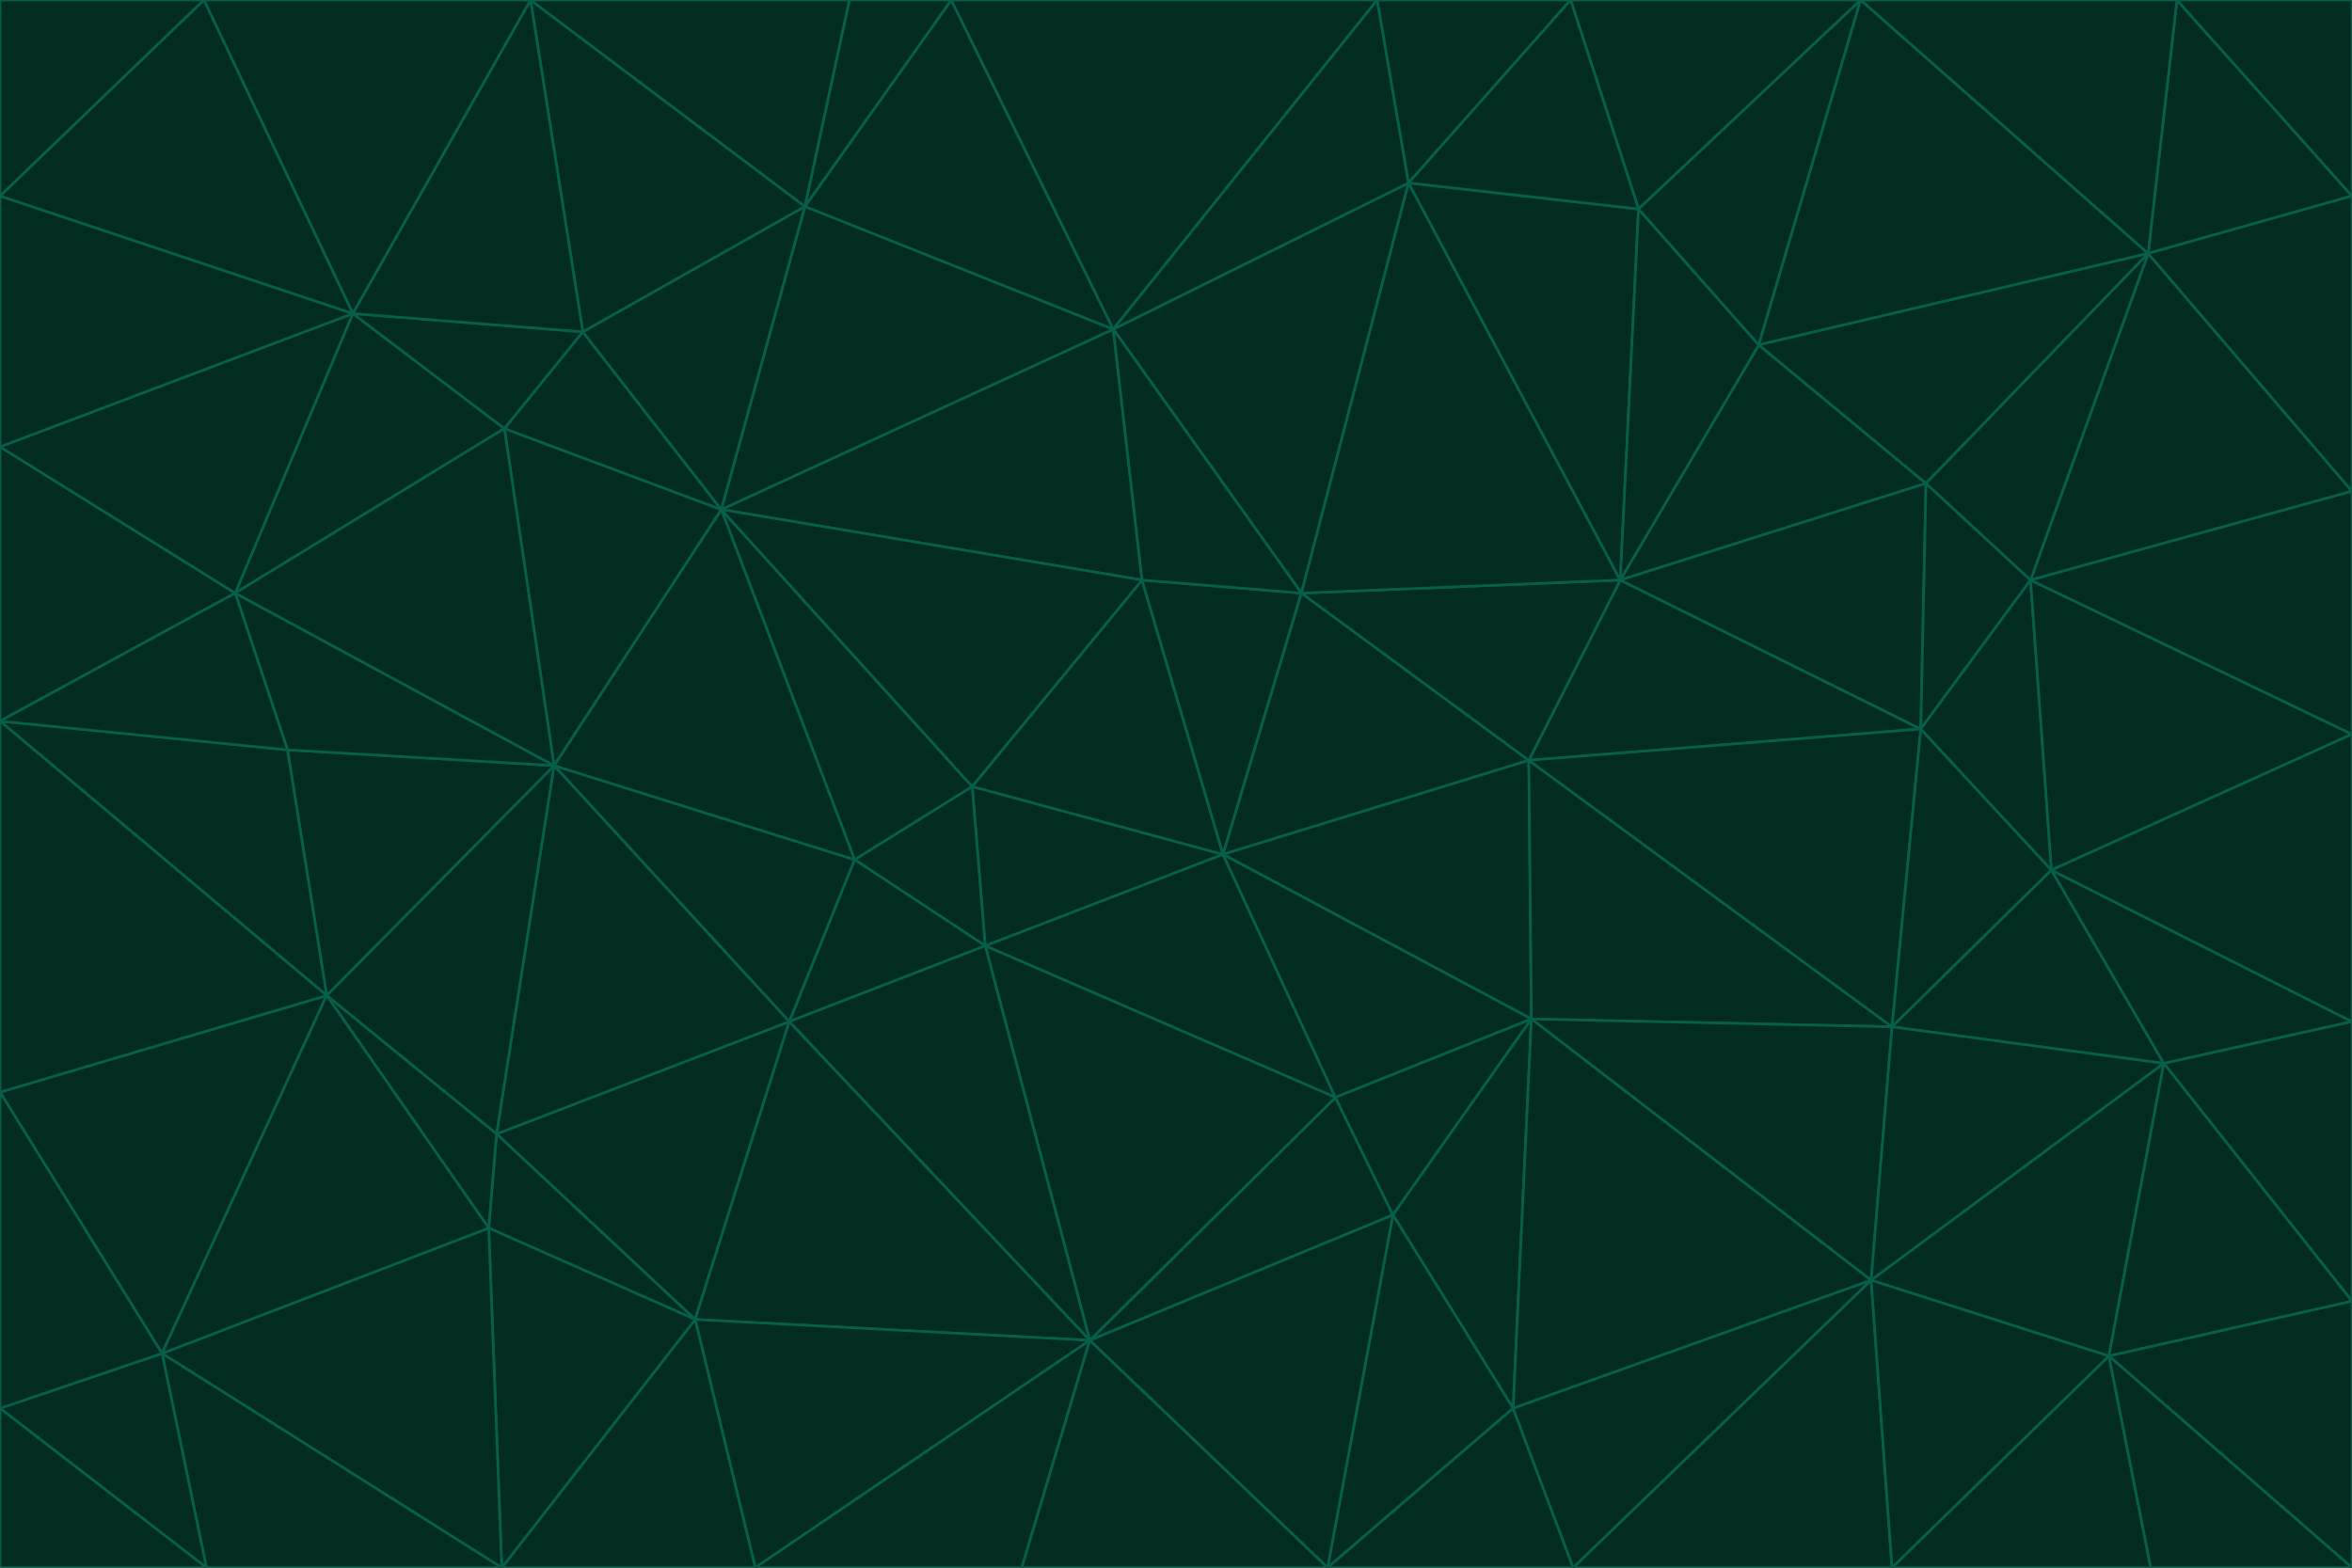 <svg id="visual" viewBox="0 0 900 600" width="900" height="600" xmlns="http://www.w3.org/2000/svg" xmlns:xlink="http://www.w3.org/1999/xlink" version="1.1"><g stroke-width="1" stroke-linejoin="bevel"><path d="M468 327L372 301L377 362Z" fill="#022c22" stroke="#065f46"></path><path d="M372 301L327 329L377 362Z" fill="#022c22" stroke="#065f46"></path><path d="M468 327L437 222L372 301Z" fill="#022c22" stroke="#065f46"></path><path d="M372 301L276 195L327 329Z" fill="#022c22" stroke="#065f46"></path><path d="M468 327L498 227L437 222Z" fill="#022c22" stroke="#065f46"></path><path d="M327 329L302 391L377 362Z" fill="#022c22" stroke="#065f46"></path><path d="M377 362L511 420L468 327Z" fill="#022c22" stroke="#065f46"></path><path d="M533 465L511 420L417 513Z" fill="#022c22" stroke="#065f46"></path><path d="M468 327L585 291L498 227Z" fill="#022c22" stroke="#065f46"></path><path d="M586 390L585 291L468 327Z" fill="#022c22" stroke="#065f46"></path><path d="M417 513L511 420L377 362Z" fill="#022c22" stroke="#065f46"></path><path d="M511 420L586 390L468 327Z" fill="#022c22" stroke="#065f46"></path><path d="M533 465L586 390L511 420Z" fill="#022c22" stroke="#065f46"></path><path d="M302 391L417 513L377 362Z" fill="#022c22" stroke="#065f46"></path><path d="M426 126L276 195L437 222Z" fill="#022c22" stroke="#065f46"></path><path d="M437 222L276 195L372 301Z" fill="#022c22" stroke="#065f46"></path><path d="M327 329L212 293L302 391Z" fill="#022c22" stroke="#065f46"></path><path d="M539 70L426 126L498 227Z" fill="#022c22" stroke="#065f46"></path><path d="M498 227L426 126L437 222Z" fill="#022c22" stroke="#065f46"></path><path d="M276 195L212 293L327 329Z" fill="#022c22" stroke="#065f46"></path><path d="M735 279L620 222L585 291Z" fill="#022c22" stroke="#065f46"></path><path d="M585 291L620 222L498 227Z" fill="#022c22" stroke="#065f46"></path><path d="M190 434L266 505L302 391Z" fill="#022c22" stroke="#065f46"></path><path d="M302 391L266 505L417 513Z" fill="#022c22" stroke="#065f46"></path><path d="M212 293L190 434L302 391Z" fill="#022c22" stroke="#065f46"></path><path d="M533 465L579 539L586 390Z" fill="#022c22" stroke="#065f46"></path><path d="M586 390L724 393L585 291Z" fill="#022c22" stroke="#065f46"></path><path d="M508 600L579 539L533 465Z" fill="#022c22" stroke="#065f46"></path><path d="M508 600L533 465L417 513Z" fill="#022c22" stroke="#065f46"></path><path d="M190 434L187 470L266 505Z" fill="#022c22" stroke="#065f46"></path><path d="M426 126L308 79L276 195Z" fill="#022c22" stroke="#065f46"></path><path d="M276 195L193 164L212 293Z" fill="#022c22" stroke="#065f46"></path><path d="M289 600L417 513L266 505Z" fill="#022c22" stroke="#065f46"></path><path d="M289 600L391 600L417 513Z" fill="#022c22" stroke="#065f46"></path><path d="M223 127L193 164L276 195Z" fill="#022c22" stroke="#065f46"></path><path d="M212 293L125 381L190 434Z" fill="#022c22" stroke="#065f46"></path><path d="M190 434L125 381L187 470Z" fill="#022c22" stroke="#065f46"></path><path d="M308 79L223 127L276 195Z" fill="#022c22" stroke="#065f46"></path><path d="M620 222L539 70L498 227Z" fill="#022c22" stroke="#065f46"></path><path d="M426 126L364 0L308 79Z" fill="#022c22" stroke="#065f46"></path><path d="M391 600L508 600L417 513Z" fill="#022c22" stroke="#065f46"></path><path d="M110 287L125 381L212 293Z" fill="#022c22" stroke="#065f46"></path><path d="M192 600L289 600L266 505Z" fill="#022c22" stroke="#065f46"></path><path d="M90 227L110 287L212 293Z" fill="#022c22" stroke="#065f46"></path><path d="M716 490L724 393L586 390Z" fill="#022c22" stroke="#065f46"></path><path d="M620 222L627 80L539 70Z" fill="#022c22" stroke="#065f46"></path><path d="M724 393L735 279L585 291Z" fill="#022c22" stroke="#065f46"></path><path d="M737 185L673 132L620 222Z" fill="#022c22" stroke="#065f46"></path><path d="M673 132L627 80L620 222Z" fill="#022c22" stroke="#065f46"></path><path d="M508 600L602 600L579 539Z" fill="#022c22" stroke="#065f46"></path><path d="M579 539L716 490L586 390Z" fill="#022c22" stroke="#065f46"></path><path d="M527 0L364 0L426 126Z" fill="#022c22" stroke="#065f46"></path><path d="M308 79L203 0L223 127Z" fill="#022c22" stroke="#065f46"></path><path d="M527 0L426 126L539 70Z" fill="#022c22" stroke="#065f46"></path><path d="M364 0L325 0L308 79Z" fill="#022c22" stroke="#065f46"></path><path d="M135 120L90 227L193 164Z" fill="#022c22" stroke="#065f46"></path><path d="M602 600L716 490L579 539Z" fill="#022c22" stroke="#065f46"></path><path d="M724 393L785 333L735 279Z" fill="#022c22" stroke="#065f46"></path><path d="M135 120L193 164L223 127Z" fill="#022c22" stroke="#065f46"></path><path d="M193 164L90 227L212 293Z" fill="#022c22" stroke="#065f46"></path><path d="M0 418L62 518L125 381Z" fill="#022c22" stroke="#065f46"></path><path d="M601 0L527 0L539 70Z" fill="#022c22" stroke="#065f46"></path><path d="M203 0L135 120L223 127Z" fill="#022c22" stroke="#065f46"></path><path d="M712 0L601 0L627 80Z" fill="#022c22" stroke="#065f46"></path><path d="M735 279L737 185L620 222Z" fill="#022c22" stroke="#065f46"></path><path d="M187 470L192 600L266 505Z" fill="#022c22" stroke="#065f46"></path><path d="M62 518L192 600L187 470Z" fill="#022c22" stroke="#065f46"></path><path d="M828 407L785 333L724 393Z" fill="#022c22" stroke="#065f46"></path><path d="M735 279L777 222L737 185Z" fill="#022c22" stroke="#065f46"></path><path d="M785 333L777 222L735 279Z" fill="#022c22" stroke="#065f46"></path><path d="M712 0L627 80L673 132Z" fill="#022c22" stroke="#065f46"></path><path d="M712 0L673 132L822 97Z" fill="#022c22" stroke="#065f46"></path><path d="M627 80L601 0L539 70Z" fill="#022c22" stroke="#065f46"></path><path d="M325 0L203 0L308 79Z" fill="#022c22" stroke="#065f46"></path><path d="M0 276L125 381L110 287Z" fill="#022c22" stroke="#065f46"></path><path d="M125 381L62 518L187 470Z" fill="#022c22" stroke="#065f46"></path><path d="M602 600L724 600L716 490Z" fill="#022c22" stroke="#065f46"></path><path d="M716 490L828 407L724 393Z" fill="#022c22" stroke="#065f46"></path><path d="M807 519L828 407L716 490Z" fill="#022c22" stroke="#065f46"></path><path d="M785 333L900 281L777 222Z" fill="#022c22" stroke="#065f46"></path><path d="M0 171L0 276L90 227Z" fill="#022c22" stroke="#065f46"></path><path d="M90 227L0 276L110 287Z" fill="#022c22" stroke="#065f46"></path><path d="M0 171L90 227L135 120Z" fill="#022c22" stroke="#065f46"></path><path d="M0 276L0 418L125 381Z" fill="#022c22" stroke="#065f46"></path><path d="M62 518L79 600L192 600Z" fill="#022c22" stroke="#065f46"></path><path d="M0 539L79 600L62 518Z" fill="#022c22" stroke="#065f46"></path><path d="M724 600L807 519L716 490Z" fill="#022c22" stroke="#065f46"></path><path d="M822 97L673 132L737 185Z" fill="#022c22" stroke="#065f46"></path><path d="M0 75L0 171L135 120Z" fill="#022c22" stroke="#065f46"></path><path d="M0 418L0 539L62 518Z" fill="#022c22" stroke="#065f46"></path><path d="M900 188L822 97L777 222Z" fill="#022c22" stroke="#065f46"></path><path d="M777 222L822 97L737 185Z" fill="#022c22" stroke="#065f46"></path><path d="M203 0L78 0L135 120Z" fill="#022c22" stroke="#065f46"></path><path d="M900 391L785 333L828 407Z" fill="#022c22" stroke="#065f46"></path><path d="M900 391L900 281L785 333Z" fill="#022c22" stroke="#065f46"></path><path d="M78 0L0 75L135 120Z" fill="#022c22" stroke="#065f46"></path><path d="M900 498L900 391L828 407Z" fill="#022c22" stroke="#065f46"></path><path d="M724 600L823 600L807 519Z" fill="#022c22" stroke="#065f46"></path><path d="M807 519L900 498L828 407Z" fill="#022c22" stroke="#065f46"></path><path d="M0 539L0 600L79 600Z" fill="#022c22" stroke="#065f46"></path><path d="M900 281L900 188L777 222Z" fill="#022c22" stroke="#065f46"></path><path d="M900 600L900 498L807 519Z" fill="#022c22" stroke="#065f46"></path><path d="M78 0L0 0L0 75Z" fill="#022c22" stroke="#065f46"></path><path d="M900 75L833 0L822 97Z" fill="#022c22" stroke="#065f46"></path><path d="M822 97L833 0L712 0Z" fill="#022c22" stroke="#065f46"></path><path d="M900 188L900 75L822 97Z" fill="#022c22" stroke="#065f46"></path><path d="M823 600L900 600L807 519Z" fill="#022c22" stroke="#065f46"></path><path d="M900 75L900 0L833 0Z" fill="#022c22" stroke="#065f46"></path></g></svg>